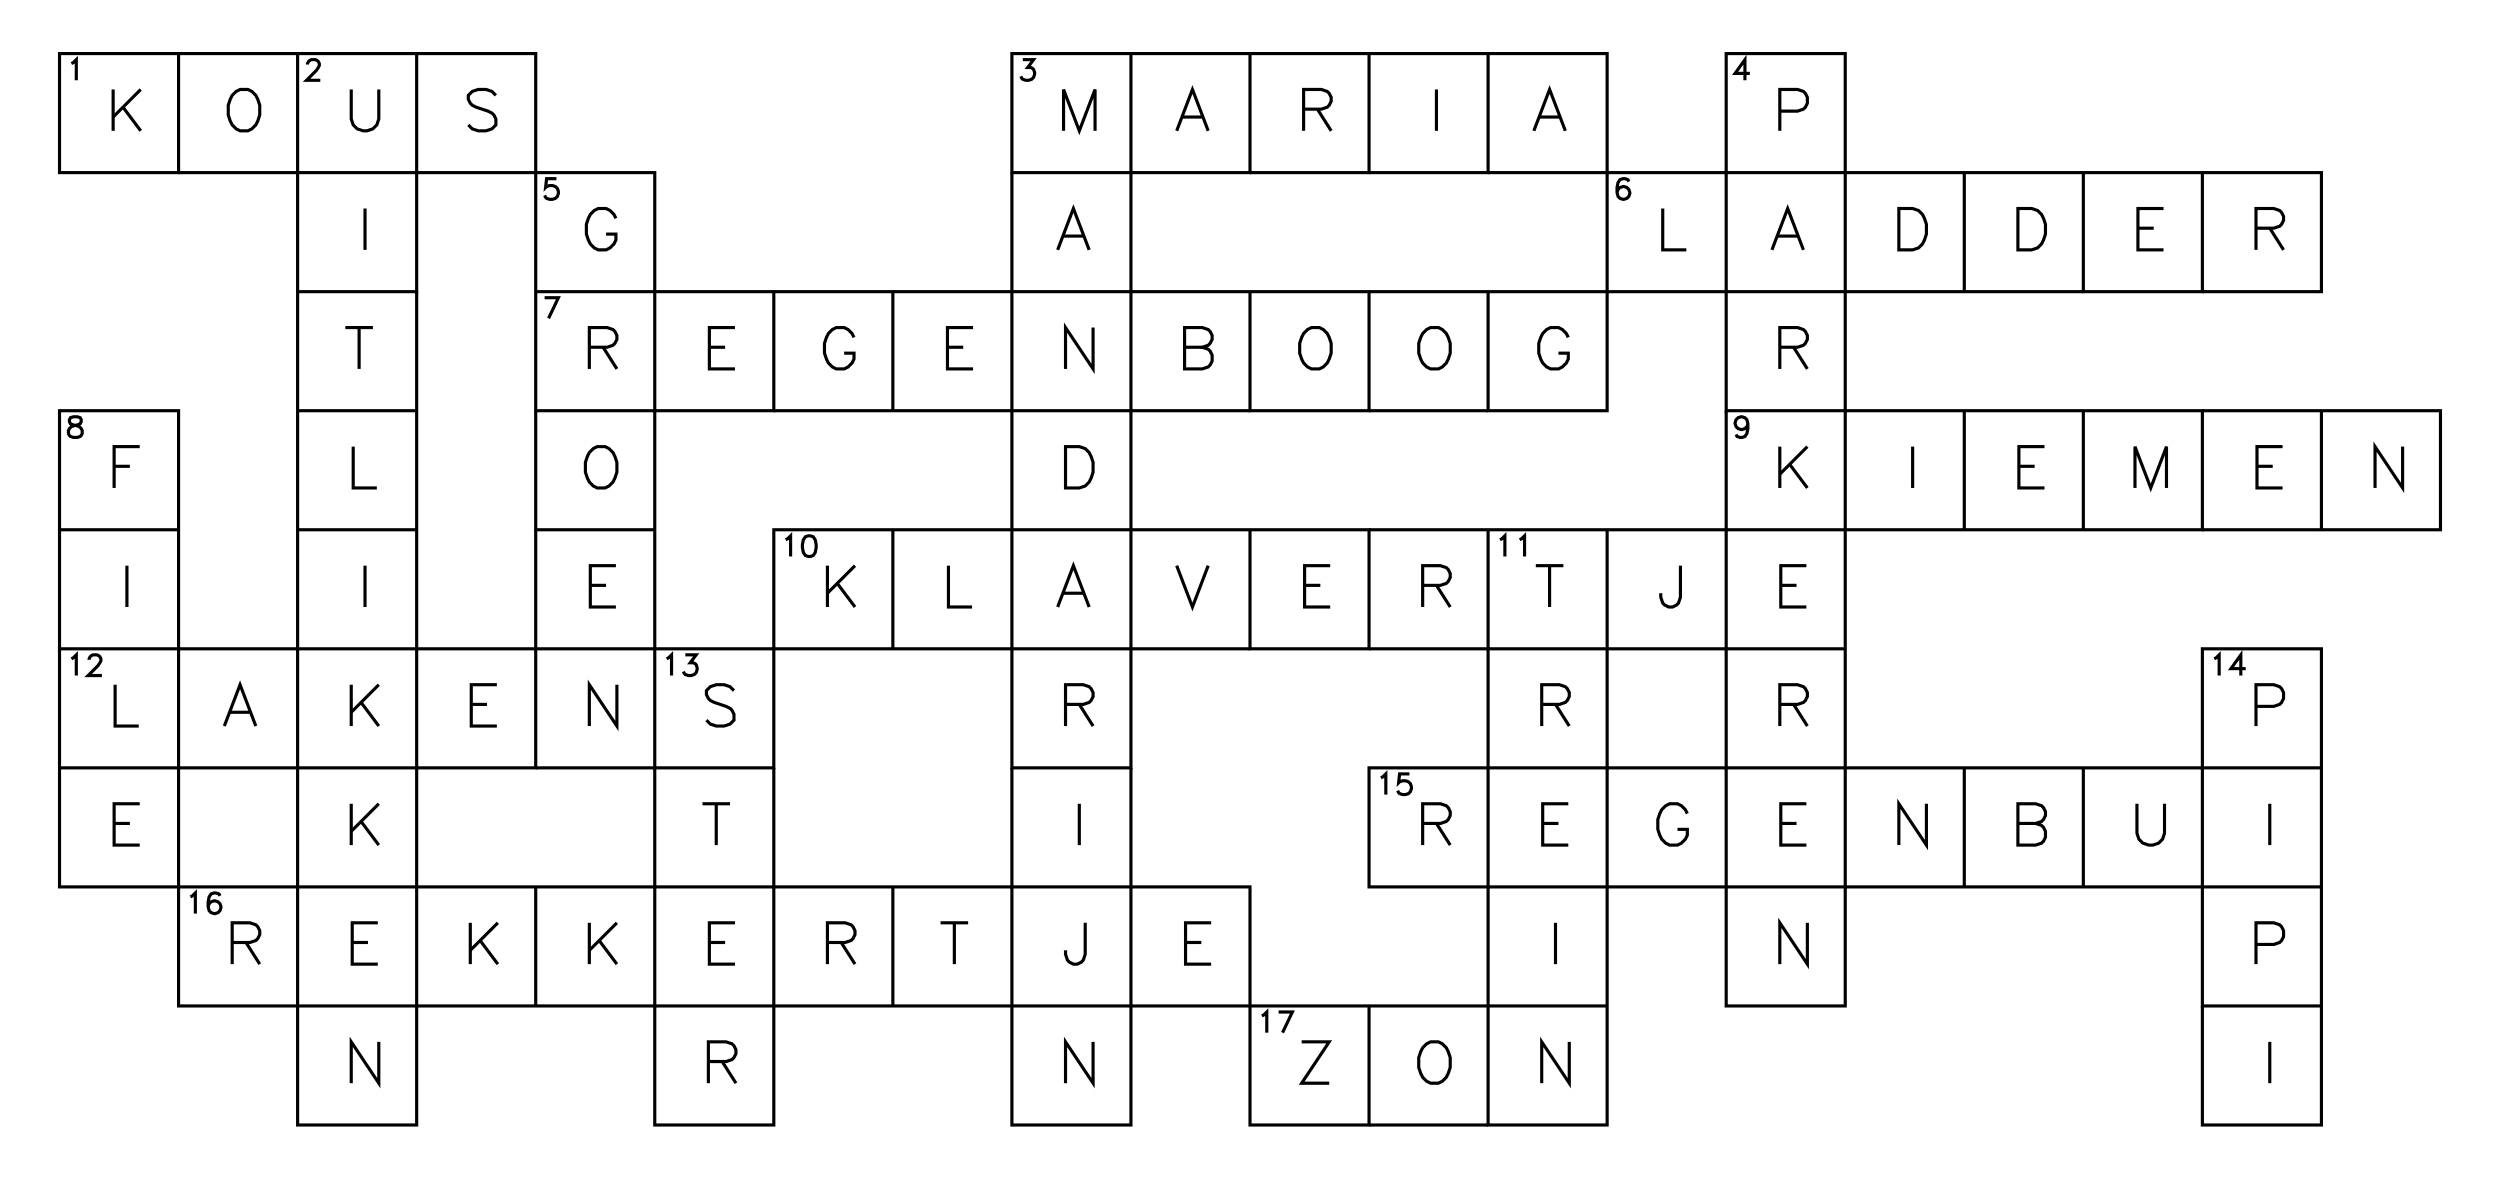 <?xml version="1.0" encoding="utf-8" ?>
<svg xmlns="http://www.w3.org/2000/svg" xmlns:cc="http://creativecommons.org/ns" xmlns:dc="http://purl.org/dc/elements/1.1/" xmlns:ev="http://www.w3.org/2001/xml-events" xmlns:inkscape="http://www.inkscape.org/namespaces/inkscape" xmlns:rdf="http://www.w3.org/1999/02/22-rdf-syntax-ns" xmlns:sodipodi="http://sodipodi.sourceforge.net/DTD/sodipodi-0.dtd" xmlns:xlink="http://www.w3.org/1999/xlink" baseProfile="tiny" height="9.9cm" version="1.2" viewBox="0 0 793.701 374.173" width="21.0cm">
  <defs/>
  <g fill="none" id="layer1" inkscape:groupmode="layer" inkscape:label="1" stroke="#000000" style="display:inline">
    <polygon points="18.898,17.008 18.898,54.803 18.898,54.803 56.693,54.803 56.693,54.803 56.693,17.008 56.693,17.008"/>
    <polyline points="22.662,20.177 23.287,19.865 23.287,19.865 24.225,18.927 24.225,18.927 24.225,25.49"/>
    <line x1="35.92" x2="35.92" y1="28.405" y2="41.531"/>
    <line x1="44.67" x2="35.92" y1="28.405" y2="37.156"/>
    <line x1="39.045" x2="44.67" y1="34.031" y2="41.531"/>
    <polyline points="56.693,54.803 94.488,54.803 94.488,54.803 132.284,54.803 132.284,54.803 170.079,54.803 170.079,54.803 170.079,17.008 170.079,17.008 132.284,17.008 132.284,17.008 94.488,17.008 94.488,17.008 56.693,17.008"/>
    <polyline points="132.284,17.008 132.284,54.803 132.284,54.803 132.284,92.598 132.284,92.598 94.488,92.598 94.488,92.598 94.488,54.803 94.488,54.803 94.488,17.008"/>
    <polygon points="76.216,28.405 74.966,29.03 74.966,29.03 73.716,30.28 73.716,30.28 73.091,31.53 73.091,31.53 72.466,33.406 72.466,33.406 72.466,36.531 72.466,36.531 73.091,38.406 73.091,38.406 73.716,39.656 73.716,39.656 74.966,40.906 74.966,40.906 76.216,41.531 76.216,41.531 78.716,41.531 78.716,41.531 79.966,40.906 79.966,40.906 81.216,39.656 81.216,39.656 81.841,38.406 81.841,38.406 82.466,36.531 82.466,36.531 82.466,33.406 82.466,33.406 81.841,31.53 81.841,31.53 81.216,30.28 81.216,30.28 79.966,29.03 79.966,29.03 78.716,28.405 78.716,28.405"/>
    <polyline points="97.628,20.49 97.628,20.177 97.628,20.177 97.941,19.552 97.941,19.552 98.253,19.24 98.253,19.24 98.878,18.927 98.878,18.927 100.128,18.927 100.128,18.927 100.753,19.24 100.753,19.24 101.066,19.552 101.066,19.552 101.378,20.177 101.378,20.177 101.378,20.802 101.378,20.802 101.066,21.427 101.066,21.427 100.441,22.365 100.441,22.365 97.316,25.49 97.316,25.49 101.691,25.49"/>
    <polyline points="111.511,28.405 111.511,37.781 111.511,37.781 112.136,39.656 112.136,39.656 113.386,40.906 113.386,40.906 115.261,41.531 115.261,41.531 116.511,41.531 116.511,41.531 118.386,40.906 118.386,40.906 119.636,39.656 119.636,39.656 120.261,37.781 120.261,37.781 120.261,28.405"/>
    <polyline points="157.431,30.28 156.181,29.03 156.181,29.03 154.306,28.405 154.306,28.405 151.806,28.405 151.806,28.405 149.931,29.03 149.931,29.03 148.681,30.28 148.681,30.28 148.681,31.53 148.681,31.53 149.306,32.781 149.306,32.781 149.931,33.406 149.931,33.406 151.181,34.031 151.181,34.031 154.931,35.281 154.931,35.281 156.181,35.906 156.181,35.906 156.806,36.531 156.806,36.531 157.431,37.781 157.431,37.781 157.431,39.656 157.431,39.656 156.181,40.906 156.181,40.906 154.306,41.531 154.306,41.531 151.806,41.531 151.806,41.531 149.931,40.906 149.931,40.906 148.681,39.656"/>
    <polygon points="321.26,17.008 321.26,54.803 321.26,54.803 359.055,54.803 359.055,54.803 396.85,54.803 396.85,54.803 396.85,17.008 396.85,17.008 359.055,17.008 359.055,17.008"/>
    <polyline points="396.85,92.598 434.646,92.598 434.646,92.598 434.646,130.394 434.646,130.394 396.85,130.394 396.85,130.394 396.85,92.598 396.85,92.598 359.055,92.598 359.055,92.598 359.055,54.803 359.055,54.803 359.055,17.008"/>
    <polyline points="324.712,18.927 328.15,18.927 328.15,18.927 326.275,21.427 326.275,21.427 327.212,21.427 327.212,21.427 327.837,21.74 327.837,21.74 328.15,22.052 328.15,22.052 328.462,22.99 328.462,22.99 328.462,23.615 328.462,23.615 328.15,24.552 328.15,24.552 327.525,25.177 327.525,25.177 326.587,25.49 326.587,25.49 325.65,25.49 325.65,25.49 324.712,25.177 324.712,25.177 324.4,24.865 324.4,24.865 324.087,24.24"/>
    <polyline points="347.658,41.531 347.658,28.405 347.658,28.405 342.658,41.531 342.658,41.531 337.658,28.405 337.658,28.405 337.658,41.531"/>
    <polyline points="383.578,41.531 378.578,28.405 378.578,28.405 373.578,41.531"/>
    <line x1="375.453" x2="381.703" y1="37.156" y2="37.156"/>
    <polyline points="396.85,54.803 434.646,54.803 434.646,54.803 434.646,17.008 434.646,17.008 396.85,17.008"/>
    <polyline points="413.873,34.656 419.498,34.656 419.498,34.656 421.373,34.031 421.373,34.031 421.998,33.406 421.998,33.406 422.623,32.156 422.623,32.156 422.623,30.905 422.623,30.905 421.998,29.655 421.998,29.655 421.373,29.03 421.373,29.03 419.498,28.405 419.498,28.405 413.873,28.405 413.873,28.405 413.873,41.531"/>
    <line x1="418.248" x2="422.623" y1="34.656" y2="41.531"/>
    <polyline points="434.646,54.803 472.441,54.803 472.441,54.803 472.441,17.008 472.441,17.008 434.646,17.008"/>
    <line x1="456.043" x2="456.043" y1="28.405" y2="41.531"/>
    <polyline points="472.441,54.803 510.236,54.803 510.236,54.803 510.236,17.008 510.236,17.008 472.441,17.008"/>
    <polyline points="496.964,41.531 491.964,28.405 491.964,28.405 486.964,41.531"/>
    <line x1="488.839" x2="495.089" y1="37.156" y2="37.156"/>
    <polygon points="548.032,17.008 548.032,54.803 548.032,54.803 585.827,54.803 585.827,54.803 585.827,17.008 585.827,17.008"/>
    <polyline points="553.984,25.49 553.984,18.927 553.984,18.927 550.859,23.302 550.859,23.302 555.546,23.302"/>
    <polyline points="565.054,35.281 570.679,35.281 570.679,35.281 572.554,34.656 572.554,34.656 573.179,34.031 573.179,34.031 573.804,32.781 573.804,32.781 573.804,30.905 573.804,30.905 573.179,29.655 573.179,29.655 572.554,29.03 572.554,29.03 570.679,28.405 570.679,28.405 565.054,28.405 565.054,28.405 565.054,41.531"/>
    <line x1="115.886" x2="115.886" y1="66.201" y2="79.326"/>
    <polygon points="170.079,54.803 170.079,92.598 170.079,92.598 170.079,130.394 170.079,130.394 207.874,130.394 207.874,130.394 207.874,92.598 207.874,92.598 207.874,54.803 207.874,54.803"/>
    <polyline points="170.079,92.598 207.874,92.598 207.874,92.598 245.669,92.598 245.669,92.598 245.669,130.394 245.669,130.394 207.874,130.394 207.874,130.394 207.874,168.189 207.874,168.189 207.874,205.984 207.874,205.984 245.669,205.984 245.669,205.984 245.669,243.78 245.669,243.78 207.874,243.78 207.874,243.78 207.874,205.984 207.874,205.984 170.079,205.984 170.079,205.984 132.284,205.984 132.284,205.984 132.284,168.189 132.284,168.189 132.284,130.394 132.284,130.394 132.284,92.598"/>
    <polyline points="176.656,56.722 173.531,56.722 173.531,56.722 173.219,59.535 173.219,59.535 173.531,59.222 173.531,59.222 174.469,58.91 174.469,58.91 175.406,58.91 175.406,58.91 176.344,59.222 176.344,59.222 176.969,59.847 176.969,59.847 177.281,60.785 177.281,60.785 177.281,61.41 177.281,61.41 176.969,62.347 176.969,62.347 176.344,62.972 176.344,62.972 175.406,63.285 175.406,63.285 174.469,63.285 174.469,63.285 173.531,62.972 173.531,62.972 173.219,62.66 173.219,62.66 172.906,62.035"/>
    <polyline points="195.539,69.326 194.914,68.076 194.914,68.076 193.664,66.826 193.664,66.826 192.414,66.201 192.414,66.201 189.914,66.201 189.914,66.201 188.664,66.826 188.664,66.826 187.414,68.076 187.414,68.076 186.789,69.326 186.789,69.326 186.164,71.201 186.164,71.201 186.164,74.326 186.164,74.326 186.789,76.201 186.789,76.201 187.414,77.451 187.414,77.451 188.664,78.701 188.664,78.701 189.914,79.326 189.914,79.326 192.414,79.326 192.414,79.326 193.664,78.701 193.664,78.701 194.914,77.451 194.914,77.451 195.539,76.201 195.539,76.201 195.539,74.326 195.539,74.326 192.414,74.326"/>
    <polyline points="321.26,54.803 321.26,92.598 321.26,92.598 359.055,92.598 359.055,92.598 359.055,130.394 359.055,130.394 396.85,130.394"/>
    <polyline points="345.783,79.326 340.783,66.201 340.783,66.201 335.783,79.326"/>
    <line x1="337.658" x2="343.908" y1="74.951" y2="74.951"/>
    <polyline points="661.417,54.803 699.213,54.803 699.213,54.803 699.213,92.598 699.213,92.598 661.417,92.598 661.417,92.598 661.417,54.803 661.417,54.803 623.622,54.803 623.622,54.803 585.827,54.803 585.827,54.803 585.827,92.598 585.827,92.598 585.827,130.394 585.827,130.394 548.032,130.394 548.032,130.394 548.032,92.598 548.032,92.598 548.032,54.803 548.032,54.803 510.236,54.803 510.236,54.803 510.236,92.598 510.236,92.598 472.441,92.598 472.441,92.598 434.646,92.598"/>
    <polyline points="472.441,92.598 472.441,130.394 472.441,130.394 510.236,130.394 510.236,130.394 510.236,92.598 510.236,92.598 548.032,92.598 548.032,92.598 585.827,92.598 585.827,92.598 623.622,92.598 623.622,92.598 661.417,92.598"/>
    <polyline points="517.126,57.66 516.813,57.035 516.813,57.035 515.876,56.722 515.876,56.722 515.251,56.722 515.251,56.722 514.313,57.035 514.313,57.035 513.688,57.972 513.688,57.972 513.376,59.535 513.376,59.535 513.376,61.097 513.376,61.097 513.688,62.347 513.688,62.347 514.313,62.972 514.313,62.972 515.251,63.285 515.251,63.285 515.563,63.285 515.563,63.285 516.501,62.972 516.501,62.972 517.126,62.347 517.126,62.347 517.438,61.41 517.438,61.41 517.438,61.097 517.438,61.097 517.126,60.16 517.126,60.16 516.501,59.535 516.501,59.535 515.563,59.222 515.563,59.222 515.251,59.222 515.251,59.222 514.313,59.535 514.313,59.535 513.688,60.16 513.688,60.16 513.376,61.097"/>
    <polyline points="527.884,66.201 527.884,79.326 527.884,79.326 535.384,79.326"/>
    <polyline points="572.554,79.326 567.554,66.201 567.554,66.201 562.554,79.326"/>
    <line x1="564.429" x2="570.679" y1="74.951" y2="74.951"/>
    <line x1="623.622" x2="623.622" y1="92.598" y2="54.803"/>
    <polygon points="602.849,66.201 602.849,79.326 602.849,79.326 607.224,79.326 607.224,79.326 609.099,78.701 609.099,78.701 610.349,77.451 610.349,77.451 610.974,76.201 610.974,76.201 611.599,74.326 611.599,74.326 611.599,71.201 611.599,71.201 610.974,69.326 610.974,69.326 610.349,68.076 610.349,68.076 609.099,66.826 609.099,66.826 607.224,66.201 607.224,66.201"/>
    <polygon points="640.645,66.201 640.645,79.326 640.645,79.326 645.02,79.326 645.02,79.326 646.895,78.701 646.895,78.701 648.145,77.451 648.145,77.451 648.77,76.201 648.77,76.201 649.395,74.326 649.395,74.326 649.395,71.201 649.395,71.201 648.77,69.326 648.77,69.326 648.145,68.076 648.145,68.076 646.895,66.826 646.895,66.826 645.02,66.201 645.02,66.201"/>
    <polyline points="686.878,66.201 678.753,66.201 678.753,66.201 678.753,79.326 678.753,79.326 686.878,79.326"/>
    <line x1="678.753" x2="683.753" y1="72.451" y2="72.451"/>
    <polyline points="699.213,92.598 737.008,92.598 737.008,92.598 737.008,54.803 737.008,54.803 699.213,54.803"/>
    <polyline points="716.235,72.451 721.86,72.451 721.86,72.451 723.735,71.826 723.735,71.826 724.36,71.201 724.36,71.201 724.985,69.951 724.985,69.951 724.985,68.701 724.985,68.701 724.36,67.451 724.36,67.451 723.735,66.826 723.735,66.826 721.86,66.201 721.86,66.201 716.235,66.201 716.235,66.201 716.235,79.326"/>
    <line x1="720.61" x2="724.985" y1="72.451" y2="79.326"/>
    <polyline points="94.488,92.598 94.488,130.394 94.488,130.394 94.488,168.189 94.488,168.189 132.284,168.189"/>
    <line x1="94.488" x2="132.284" y1="130.394" y2="130.394"/>
    <line x1="114.011" x2="114.011" y1="103.996" y2="117.121"/>
    <line x1="109.636" x2="118.386" y1="103.996" y2="103.996"/>
    <polyline points="172.906,94.518 177.281,94.518 177.281,94.518 174.156,101.08"/>
    <polyline points="187.101,110.246 192.726,110.246 192.726,110.246 194.601,109.621 194.601,109.621 195.226,108.996 195.226,108.996 195.851,107.746 195.851,107.746 195.851,106.496 195.851,106.496 195.226,105.246 195.226,105.246 194.601,104.621 194.601,104.621 192.726,103.996 192.726,103.996 187.101,103.996 187.101,103.996 187.101,117.121"/>
    <line x1="191.476" x2="195.851" y1="110.246" y2="117.121"/>
    <polyline points="233.334,103.996 225.209,103.996 225.209,103.996 225.209,117.121 225.209,117.121 233.334,117.121"/>
    <line x1="225.209" x2="230.209" y1="110.246" y2="110.246"/>
    <polyline points="245.669,130.394 283.465,130.394 283.465,130.394 321.26,130.394 321.26,130.394 359.055,130.394 359.055,130.394 359.055,168.189 359.055,168.189 396.85,168.189 396.85,168.189 396.85,205.984 396.85,205.984 434.646,205.984 434.646,205.984 434.646,168.189 434.646,168.189 396.85,168.189"/>
    <polyline points="283.465,130.394 283.465,92.598 283.465,92.598 245.669,92.598"/>
    <polyline points="271.129,107.121 270.504,105.871 270.504,105.871 269.254,104.621 269.254,104.621 268.004,103.996 268.004,103.996 265.504,103.996 265.504,103.996 264.254,104.621 264.254,104.621 263.004,105.871 263.004,105.871 262.379,107.121 262.379,107.121 261.754,108.996 261.754,108.996 261.754,112.121 261.754,112.121 262.379,113.996 262.379,113.996 263.004,115.246 263.004,115.246 264.254,116.496 264.254,116.496 265.504,117.121 265.504,117.121 268.004,117.121 268.004,117.121 269.254,116.496 269.254,116.496 270.504,115.246 270.504,115.246 271.129,113.996 271.129,113.996 271.129,112.121 271.129,112.121 268.004,112.121"/>
    <polyline points="396.85,205.984 359.055,205.984 359.055,205.984 321.26,205.984 321.26,205.984 321.26,168.189 321.26,168.189 359.055,168.189 359.055,168.189 359.055,205.984 359.055,205.984 359.055,243.78 359.055,243.78 321.26,243.78 321.26,243.78 321.26,205.984 321.26,205.984 283.465,205.984 283.465,205.984 245.669,205.984 245.669,205.984 245.669,168.189 245.669,168.189 283.465,168.189 283.465,168.189 321.26,168.189 321.26,168.189 321.26,130.394 321.26,130.394 321.26,92.598 321.26,92.598 283.465,92.598"/>
    <polyline points="308.925,103.996 300.8,103.996 300.8,103.996 300.8,117.121 300.8,117.121 308.925,117.121"/>
    <line x1="300.8" x2="305.8" y1="110.246" y2="110.246"/>
    <polyline points="347.033,103.996 347.033,117.121 347.033,117.121 338.283,103.996 338.283,103.996 338.283,117.121"/>
    <polygon points="376.078,103.996 376.078,117.121 376.078,117.121 381.703,117.121 381.703,117.121 383.578,116.496 383.578,116.496 384.203,115.871 384.203,115.871 384.828,114.621 384.828,114.621 384.828,112.746 384.828,112.746 384.203,111.496 384.203,111.496 383.578,110.871 383.578,110.871 381.703,110.246 381.703,110.246 383.578,109.621 383.578,109.621 384.203,108.996 384.203,108.996 384.828,107.746 384.828,107.746 384.828,106.496 384.828,106.496 384.203,105.246 384.203,105.246 383.578,104.621 383.578,104.621 381.703,103.996 381.703,103.996"/>
    <line x1="376.078" x2="381.703" y1="110.246" y2="110.246"/>
    <polygon points="416.373,103.996 415.123,104.621 415.123,104.621 413.873,105.871 413.873,105.871 413.248,107.121 413.248,107.121 412.623,108.996 412.623,108.996 412.623,112.121 412.623,112.121 413.248,113.996 413.248,113.996 413.873,115.246 413.873,115.246 415.123,116.496 415.123,116.496 416.373,117.121 416.373,117.121 418.873,117.121 418.873,117.121 420.123,116.496 420.123,116.496 421.373,115.246 421.373,115.246 421.998,113.996 421.998,113.996 422.623,112.121 422.623,112.121 422.623,108.996 422.623,108.996 421.998,107.121 421.998,107.121 421.373,105.871 421.373,105.871 420.123,104.621 420.123,104.621 418.873,103.996 418.873,103.996"/>
    <line x1="434.646" x2="472.441" y1="130.394" y2="130.394"/>
    <polygon points="454.168,103.996 452.918,104.621 452.918,104.621 451.668,105.871 451.668,105.871 451.043,107.121 451.043,107.121 450.418,108.996 450.418,108.996 450.418,112.121 450.418,112.121 451.043,113.996 451.043,113.996 451.668,115.246 451.668,115.246 452.918,116.496 452.918,116.496 454.168,117.121 454.168,117.121 456.668,117.121 456.668,117.121 457.918,116.496 457.918,116.496 459.168,115.246 459.168,115.246 459.793,113.996 459.793,113.996 460.418,112.121 460.418,112.121 460.418,108.996 460.418,108.996 459.793,107.121 459.793,107.121 459.168,105.871 459.168,105.871 457.918,104.621 457.918,104.621 456.668,103.996 456.668,103.996"/>
    <polyline points="497.901,107.121 497.276,105.871 497.276,105.871 496.026,104.621 496.026,104.621 494.776,103.996 494.776,103.996 492.276,103.996 492.276,103.996 491.026,104.621 491.026,104.621 489.776,105.871 489.776,105.871 489.151,107.121 489.151,107.121 488.526,108.996 488.526,108.996 488.526,112.121 488.526,112.121 489.151,113.996 489.151,113.996 489.776,115.246 489.776,115.246 491.026,116.496 491.026,116.496 492.276,117.121 492.276,117.121 494.776,117.121 494.776,117.121 496.026,116.496 496.026,116.496 497.276,115.246 497.276,115.246 497.901,113.996 497.901,113.996 497.901,112.121 497.901,112.121 494.776,112.121"/>
    <polyline points="565.054,110.246 570.679,110.246 570.679,110.246 572.554,109.621 572.554,109.621 573.179,108.996 573.179,108.996 573.804,107.746 573.804,107.746 573.804,106.496 573.804,106.496 573.179,105.246 573.179,105.246 572.554,104.621 572.554,104.621 570.679,103.996 570.679,103.996 565.054,103.996 565.054,103.996 565.054,117.121"/>
    <line x1="569.429" x2="573.804" y1="110.246" y2="117.121"/>
    <polygon points="18.898,130.394 18.898,168.189 18.898,168.189 18.898,205.984 18.898,205.984 56.693,205.984 56.693,205.984 56.693,168.189 56.693,168.189 56.693,130.394 56.693,130.394"/>
    <line x1="18.898" x2="56.693" y1="168.189" y2="168.189"/>
    <polygon points="23.287,132.313 22.35,132.625 22.35,132.625 22.037,133.25 22.037,133.25 22.037,133.875 22.037,133.875 22.35,134.5 22.35,134.5 22.975,134.813 22.975,134.813 24.225,135.125 24.225,135.125 25.162,135.438 25.162,135.438 25.787,136.063 25.787,136.063 26.1,136.688 26.1,136.688 26.1,137.625 26.1,137.625 25.787,138.25 25.787,138.25 25.475,138.563 25.475,138.563 24.537,138.875 24.537,138.875 23.287,138.875 23.287,138.875 22.35,138.563 22.35,138.563 22.037,138.25 22.037,138.25 21.725,137.625 21.725,137.625 21.725,136.688 21.725,136.688 22.037,136.063 22.037,136.063 22.662,135.438 22.662,135.438 23.6,135.125 23.6,135.125 24.85,134.813 24.85,134.813 25.475,134.5 25.475,134.5 25.787,133.875 25.787,133.875 25.787,133.25 25.787,133.25 25.475,132.625 25.475,132.625 24.537,132.313 24.537,132.313"/>
    <polyline points="44.358,141.791 36.233,141.791 36.233,141.791 36.233,154.916"/>
    <line x1="36.233" x2="41.233" y1="148.041" y2="148.041"/>
    <polyline points="112.136,141.791 112.136,154.916 112.136,154.916 119.636,154.916"/>
    <polyline points="170.079,130.394 170.079,168.189 170.079,168.189 207.874,168.189"/>
    <polygon points="189.601,141.791 188.351,142.416 188.351,142.416 187.101,143.666 187.101,143.666 186.476,144.916 186.476,144.916 185.851,146.791 185.851,146.791 185.851,149.916 185.851,149.916 186.476,151.791 186.476,151.791 187.101,153.041 187.101,153.041 188.351,154.291 188.351,154.291 189.601,154.916 189.601,154.916 192.101,154.916 192.101,154.916 193.351,154.291 193.351,154.291 194.601,153.041 194.601,153.041 195.226,151.791 195.226,151.791 195.851,149.916 195.851,149.916 195.851,146.791 195.851,146.791 195.226,144.916 195.226,144.916 194.601,143.666 194.601,143.666 193.351,142.416 193.351,142.416 192.101,141.791 192.101,141.791"/>
    <polygon points="338.283,141.791 338.283,154.916 338.283,154.916 342.658,154.916 342.658,154.916 344.533,154.291 344.533,154.291 345.783,153.041 345.783,153.041 346.408,151.791 346.408,151.791 347.033,149.916 347.033,149.916 347.033,146.791 347.033,146.791 346.408,144.916 346.408,144.916 345.783,143.666 345.783,143.666 344.533,142.416 344.533,142.416 342.658,141.791 342.658,141.791"/>
    <polyline points="548.032,130.394 548.032,168.189 548.032,168.189 510.236,168.189 510.236,168.189 472.441,168.189 472.441,168.189 434.646,168.189"/>
    <polyline points="661.417,168.189 623.622,168.189 623.622,168.189 585.827,168.189 585.827,168.189 585.827,205.984 585.827,205.984 585.827,243.78 585.827,243.78 548.032,243.78 548.032,243.78 548.032,205.984 548.032,205.984 548.032,168.189 548.032,168.189 585.827,168.189 585.827,168.189 585.827,130.394 585.827,130.394 623.622,130.394 623.622,130.394 661.417,130.394 661.417,130.394 661.417,168.189 661.417,168.189 699.213,168.189 699.213,168.189 699.213,130.394 699.213,130.394 661.417,130.394"/>
    <polyline points="554.921,134.5 554.609,135.438 554.609,135.438 553.984,136.063 553.984,136.063 553.046,136.375 553.046,136.375 552.734,136.375 552.734,136.375 551.796,136.063 551.796,136.063 551.171,135.438 551.171,135.438 550.859,134.5 550.859,134.5 550.859,134.188 550.859,134.188 551.171,133.25 551.171,133.25 551.796,132.625 551.796,132.625 552.734,132.313 552.734,132.313 553.046,132.313 553.046,132.313 553.984,132.625 553.984,132.625 554.609,133.25 554.609,133.25 554.921,134.5 554.921,134.5 554.921,136.063 554.921,136.063 554.609,137.625 554.609,137.625 553.984,138.563 553.984,138.563 553.046,138.875 553.046,138.875 552.421,138.875 552.421,138.875 551.484,138.563 551.484,138.563 551.171,137.938"/>
    <line x1="565.054" x2="565.054" y1="141.791" y2="154.916"/>
    <line x1="573.804" x2="565.054" y1="141.791" y2="150.541"/>
    <line x1="568.179" x2="573.804" y1="147.416" y2="154.916"/>
    <line x1="623.622" x2="623.622" y1="168.189" y2="130.394"/>
    <line x1="607.224" x2="607.224" y1="141.791" y2="154.916"/>
    <polyline points="649.082,141.791 640.957,141.791 640.957,141.791 640.957,154.916 640.957,154.916 649.082,154.916"/>
    <line x1="640.957" x2="645.957" y1="148.041" y2="148.041"/>
    <polyline points="687.815,154.916 687.815,141.791 687.815,141.791 682.815,154.916 682.815,154.916 677.815,141.791 677.815,141.791 677.815,154.916"/>
    <polyline points="699.213,168.189 737.008,168.189 737.008,168.189 774.803,168.189 774.803,168.189 774.803,130.394 774.803,130.394 737.008,130.394 737.008,130.394 699.213,130.394"/>
    <line x1="737.008" x2="737.008" y1="168.189" y2="130.394"/>
    <polyline points="724.673,141.791 716.548,141.791 716.548,141.791 716.548,154.916 716.548,154.916 724.673,154.916"/>
    <line x1="716.548" x2="721.548" y1="148.041" y2="148.041"/>
    <polyline points="762.78,141.791 762.78,154.916 762.78,154.916 754.03,141.791 754.03,141.791 754.03,154.916"/>
    <line x1="40.295" x2="40.295" y1="179.587" y2="192.712"/>
    <polyline points="94.488,168.189 94.488,205.984 94.488,205.984 132.284,205.984 132.284,205.984 132.284,243.78 132.284,243.78 170.079,243.78 170.079,243.78 170.079,205.984 170.079,205.984 170.079,168.189"/>
    <line x1="115.886" x2="115.886" y1="179.587" y2="192.712"/>
    <polyline points="195.539,179.587 187.414,179.587 187.414,179.587 187.414,192.712 187.414,192.712 195.539,192.712"/>
    <line x1="187.414" x2="192.414" y1="185.837" y2="185.837"/>
    <line x1="283.465" x2="283.465" y1="205.984" y2="168.189"/>
    <polyline points="249.434,171.358 250.059,171.046 250.059,171.046 250.997,170.108 250.997,170.108 250.997,176.671"/>
    <polygon points="256.622,170.108 255.684,170.421 255.684,170.421 255.059,171.358 255.059,171.358 254.747,172.921 254.747,172.921 254.747,173.858 254.747,173.858 255.059,175.421 255.059,175.421 255.684,176.358 255.684,176.358 256.622,176.671 256.622,176.671 257.247,176.671 257.247,176.671 258.184,176.358 258.184,176.358 258.809,175.421 258.809,175.421 259.122,173.858 259.122,173.858 259.122,172.921 259.122,172.921 258.809,171.358 258.809,171.358 258.184,170.421 258.184,170.421 257.247,170.108 257.247,170.108"/>
    <line x1="262.692" x2="262.692" y1="179.587" y2="192.712"/>
    <line x1="271.442" x2="262.692" y1="179.587" y2="188.337"/>
    <line x1="265.817" x2="271.442" y1="185.212" y2="192.712"/>
    <polyline points="301.112,179.587 301.112,192.712 301.112,192.712 308.612,192.712"/>
    <polyline points="345.783,192.712 340.783,179.587 340.783,179.587 335.783,192.712"/>
    <line x1="337.658" x2="343.908" y1="188.337" y2="188.337"/>
    <polyline points="373.578,179.587 378.578,192.712 378.578,192.712 383.578,179.587"/>
    <polyline points="422.31,179.587 414.185,179.587 414.185,179.587 414.185,192.712 414.185,192.712 422.31,192.712"/>
    <line x1="414.185" x2="419.185" y1="185.837" y2="185.837"/>
    <polyline points="434.646,205.984 472.441,205.984 472.441,205.984 472.441,243.78 472.441,243.78 510.236,243.78 510.236,243.78 510.236,205.984 510.236,205.984 510.236,168.189"/>
    <polyline points="585.827,205.984 548.032,205.984 548.032,205.984 510.236,205.984 510.236,205.984 472.441,205.984 472.441,205.984 472.441,168.189"/>
    <polyline points="451.668,185.837 457.293,185.837 457.293,185.837 459.168,185.212 459.168,185.212 459.793,184.587 459.793,184.587 460.418,183.337 460.418,183.337 460.418,182.087 460.418,182.087 459.793,180.837 459.793,180.837 459.168,180.212 459.168,180.212 457.293,179.587 457.293,179.587 451.668,179.587 451.668,179.587 451.668,192.712"/>
    <line x1="456.043" x2="460.418" y1="185.837" y2="192.712"/>
    <polyline points="476.206,171.358 476.831,171.046 476.831,171.046 477.768,170.108 477.768,170.108 477.768,176.671"/>
    <polyline points="482.456,171.358 483.081,171.046 483.081,171.046 484.018,170.108 484.018,170.108 484.018,176.671"/>
    <line x1="491.964" x2="491.964" y1="179.587" y2="192.712"/>
    <line x1="487.589" x2="496.339" y1="179.587" y2="179.587"/>
    <polyline points="533.509,179.587 533.509,189.587 533.509,189.587 532.884,191.462 532.884,191.462 532.259,192.087 532.259,192.087 531.009,192.712 531.009,192.712 529.759,192.712 529.759,192.712 528.509,192.087 528.509,192.087 527.884,191.462 527.884,191.462 527.259,189.587 527.259,189.587 527.259,188.337"/>
    <polyline points="573.492,179.587 565.367,179.587 565.367,179.587 565.367,192.712 565.367,192.712 573.492,192.712"/>
    <line x1="565.367" x2="570.367" y1="185.837" y2="185.837"/>
    <polyline points="18.898,205.984 18.898,243.78 18.898,243.78 56.693,243.78 56.693,243.78 56.693,205.984 56.693,205.984 94.488,205.984 94.488,205.984 94.488,243.78 94.488,243.78 132.284,243.78 132.284,243.78 132.284,281.575 132.284,281.575 132.284,319.37 132.284,319.37 170.079,319.37 170.079,319.37 207.874,319.37 207.874,319.37 207.874,281.575 207.874,281.575 170.079,281.575 170.079,281.575 132.284,281.575 132.284,281.575 94.488,281.575 94.488,281.575 56.693,281.575 56.693,281.575 56.693,319.37 56.693,319.37 94.488,319.37 94.488,319.37 94.488,357.165 94.488,357.165 132.284,357.165 132.284,357.165 132.284,319.37 132.284,319.37 94.488,319.37 94.488,319.37 94.488,281.575 94.488,281.575 94.488,243.78 94.488,243.78 56.693,243.78 56.693,243.78 56.693,281.575 56.693,281.575 18.898,281.575 18.898,281.575 18.898,243.78"/>
    <polyline points="22.662,209.154 23.287,208.841 23.287,208.841 24.225,207.904 24.225,207.904 24.225,214.466"/>
    <polyline points="28.287,209.466 28.287,209.154 28.287,209.154 28.6,208.529 28.6,208.529 28.912,208.216 28.912,208.216 29.537,207.904 29.537,207.904 30.787,207.904 30.787,207.904 31.412,208.216 31.412,208.216 31.725,208.529 31.725,208.529 32.037,209.154 32.037,209.154 32.037,209.779 32.037,209.779 31.725,210.404 31.725,210.404 31.1,211.341 31.1,211.341 27.975,214.466 27.975,214.466 32.35,214.466"/>
    <polyline points="36.545,217.382 36.545,230.507 36.545,230.507 44.045,230.507"/>
    <polyline points="81.216,230.507 76.216,217.382 76.216,217.382 71.216,230.507"/>
    <line x1="73.091" x2="79.341" y1="226.132" y2="226.132"/>
    <line x1="111.511" x2="111.511" y1="217.382" y2="230.507"/>
    <line x1="120.261" x2="111.511" y1="217.382" y2="226.132"/>
    <line x1="114.636" x2="120.261" y1="223.007" y2="230.507"/>
    <polyline points="157.744,217.382 149.619,217.382 149.619,217.382 149.619,230.507 149.619,230.507 157.744,230.507"/>
    <line x1="149.619" x2="154.619" y1="223.632" y2="223.632"/>
    <polyline points="170.079,243.78 207.874,243.78 207.874,243.78 207.874,281.575 207.874,281.575 245.669,281.575 245.669,281.575 245.669,243.78"/>
    <polyline points="195.851,217.382 195.851,230.507 195.851,230.507 187.101,217.382 187.101,217.382 187.101,230.507"/>
    <polyline points="211.639,209.154 212.264,208.841 212.264,208.841 213.201,207.904 213.201,207.904 213.201,214.466"/>
    <polyline points="217.576,207.904 221.014,207.904 221.014,207.904 219.139,210.404 219.139,210.404 220.076,210.404 220.076,210.404 220.701,210.716 220.701,210.716 221.014,211.029 221.014,211.029 221.326,211.966 221.326,211.966 221.326,212.591 221.326,212.591 221.014,213.529 221.014,213.529 220.389,214.154 220.389,214.154 219.451,214.466 219.451,214.466 218.514,214.466 218.514,214.466 217.576,214.154 217.576,214.154 217.264,213.841 217.264,213.841 216.951,213.216"/>
    <polyline points="233.022,219.257 231.772,218.007 231.772,218.007 229.897,217.382 229.897,217.382 227.397,217.382 227.397,217.382 225.522,218.007 225.522,218.007 224.272,219.257 224.272,219.257 224.272,220.507 224.272,220.507 224.897,221.757 224.897,221.757 225.522,222.382 225.522,222.382 226.772,223.007 226.772,223.007 230.522,224.257 230.522,224.257 231.772,224.882 231.772,224.882 232.397,225.507 232.397,225.507 233.022,226.757 233.022,226.757 233.022,228.632 233.022,228.632 231.772,229.882 231.772,229.882 229.897,230.507 229.897,230.507 227.397,230.507 227.397,230.507 225.522,229.882 225.522,229.882 224.272,228.632"/>
    <polyline points="338.283,223.632 343.908,223.632 343.908,223.632 345.783,223.007 345.783,223.007 346.408,222.382 346.408,222.382 347.033,221.132 347.033,221.132 347.033,219.882 347.033,219.882 346.408,218.632 346.408,218.632 345.783,218.007 345.783,218.007 343.908,217.382 343.908,217.382 338.283,217.382 338.283,217.382 338.283,230.507"/>
    <line x1="342.658" x2="347.033" y1="223.632" y2="230.507"/>
    <polyline points="489.464,223.632 495.089,223.632 495.089,223.632 496.964,223.007 496.964,223.007 497.589,222.382 497.589,222.382 498.214,221.132 498.214,221.132 498.214,219.882 498.214,219.882 497.589,218.632 497.589,218.632 496.964,218.007 496.964,218.007 495.089,217.382 495.089,217.382 489.464,217.382 489.464,217.382 489.464,230.507"/>
    <line x1="493.839" x2="498.214" y1="223.632" y2="230.507"/>
    <polyline points="565.054,223.632 570.679,223.632 570.679,223.632 572.554,223.007 572.554,223.007 573.179,222.382 573.179,222.382 573.804,221.132 573.804,221.132 573.804,219.882 573.804,219.882 573.179,218.632 573.179,218.632 572.554,218.007 572.554,218.007 570.679,217.382 570.679,217.382 565.054,217.382 565.054,217.382 565.054,230.507"/>
    <line x1="569.429" x2="573.804" y1="223.632" y2="230.507"/>
    <polygon points="699.213,205.984 699.213,243.78 699.213,243.78 737.008,243.78 737.008,243.78 737.008,205.984 737.008,205.984"/>
    <polyline points="702.977,209.154 703.602,208.841 703.602,208.841 704.54,207.904 704.54,207.904 704.54,214.466"/>
    <polyline points="711.415,214.466 711.415,207.904 711.415,207.904 708.29,212.279 708.29,212.279 712.977,212.279"/>
    <polyline points="716.235,224.257 721.86,224.257 721.86,224.257 723.735,223.632 723.735,223.632 724.36,223.007 724.36,223.007 724.985,221.757 724.985,221.757 724.985,219.882 724.985,219.882 724.36,218.632 724.36,218.632 723.735,218.007 723.735,218.007 721.86,217.382 721.86,217.382 716.235,217.382 716.235,217.382 716.235,230.507"/>
    <polyline points="44.358,255.177 36.233,255.177 36.233,255.177 36.233,268.302 36.233,268.302 44.358,268.302"/>
    <line x1="36.233" x2="41.233" y1="261.427" y2="261.427"/>
    <line x1="111.511" x2="111.511" y1="255.177" y2="268.302"/>
    <line x1="120.261" x2="111.511" y1="255.177" y2="263.927"/>
    <line x1="114.636" x2="120.261" y1="260.802" y2="268.302"/>
    <line x1="227.397" x2="227.397" y1="255.177" y2="268.302"/>
    <line x1="223.022" x2="231.772" y1="255.177" y2="255.177"/>
    <polyline points="321.26,243.78 321.26,281.575 321.26,281.575 359.055,281.575 359.055,281.575 359.055,243.78"/>
    <line x1="342.658" x2="342.658" y1="255.177" y2="268.302"/>
    <polygon points="434.646,243.78 434.646,281.575 434.646,281.575 472.441,281.575 472.441,281.575 472.441,243.78 472.441,243.78"/>
    <polyline points="438.41,246.949 439.035,246.636 439.035,246.636 439.973,245.699 439.973,245.699 439.973,252.261"/>
    <polyline points="447.473,245.699 444.348,245.699 444.348,245.699 444.035,248.511 444.035,248.511 444.348,248.199 444.348,248.199 445.285,247.886 445.285,247.886 446.223,247.886 446.223,247.886 447.16,248.199 447.16,248.199 447.785,248.824 447.785,248.824 448.098,249.761 448.098,249.761 448.098,250.386 448.098,250.386 447.785,251.324 447.785,251.324 447.16,251.949 447.16,251.949 446.223,252.261 446.223,252.261 445.285,252.261 445.285,252.261 444.348,251.949 444.348,251.949 444.035,251.636 444.035,251.636 443.723,251.011"/>
    <polyline points="451.668,261.427 457.293,261.427 457.293,261.427 459.168,260.802 459.168,260.802 459.793,260.177 459.793,260.177 460.418,258.927 460.418,258.927 460.418,257.677 460.418,257.677 459.793,256.427 459.793,256.427 459.168,255.802 459.168,255.802 457.293,255.177 457.293,255.177 451.668,255.177 451.668,255.177 451.668,268.302"/>
    <line x1="456.043" x2="460.418" y1="261.427" y2="268.302"/>
    <polyline points="510.236,319.37 510.236,357.165 510.236,357.165 472.441,357.165 472.441,357.165 472.441,319.37 472.441,319.37 472.441,281.575 472.441,281.575 510.236,281.575 510.236,281.575 548.032,281.575 548.032,281.575 548.032,243.78 548.032,243.78 510.236,243.78 510.236,243.78 510.236,281.575 510.236,281.575 510.236,319.37 510.236,319.37 472.441,319.37 472.441,319.37 434.646,319.37 434.646,319.37 396.85,319.37 396.85,319.37 396.85,281.575 396.85,281.575 359.055,281.575 359.055,281.575 359.055,319.37 359.055,319.37 396.85,319.37 396.85,319.37 396.85,357.165 396.85,357.165 434.646,357.165 434.646,357.165 434.646,319.37"/>
    <polyline points="497.901,255.177 489.776,255.177 489.776,255.177 489.776,268.302 489.776,268.302 497.901,268.302"/>
    <line x1="489.776" x2="494.776" y1="261.427" y2="261.427"/>
    <polyline points="535.696,258.302 535.071,257.052 535.071,257.052 533.821,255.802 533.821,255.802 532.571,255.177 532.571,255.177 530.071,255.177 530.071,255.177 528.821,255.802 528.821,255.802 527.571,257.052 527.571,257.052 526.946,258.302 526.946,258.302 526.321,260.177 526.321,260.177 526.321,263.302 526.321,263.302 526.946,265.177 526.946,265.177 527.571,266.427 527.571,266.427 528.821,267.677 528.821,267.677 530.071,268.302 530.071,268.302 532.571,268.302 532.571,268.302 533.821,267.677 533.821,267.677 535.071,266.427 535.071,266.427 535.696,265.177 535.696,265.177 535.696,263.302 535.696,263.302 532.571,263.302"/>
    <polyline points="623.622,281.575 585.827,281.575 585.827,281.575 585.827,319.37 585.827,319.37 548.032,319.37 548.032,319.37 548.032,281.575 548.032,281.575 585.827,281.575 585.827,281.575 585.827,243.78 585.827,243.78 623.622,243.78 623.622,243.78 623.622,281.575 623.622,281.575 661.417,281.575 661.417,281.575 699.213,281.575 699.213,281.575 699.213,243.78 699.213,243.78 661.417,243.78 661.417,243.78 623.622,243.78"/>
    <polyline points="573.492,255.177 565.367,255.177 565.367,255.177 565.367,268.302 565.367,268.302 573.492,268.302"/>
    <line x1="565.367" x2="570.367" y1="261.427" y2="261.427"/>
    <polyline points="611.599,255.177 611.599,268.302 611.599,268.302 602.849,255.177 602.849,255.177 602.849,268.302"/>
    <line x1="661.417" x2="661.417" y1="281.575" y2="243.78"/>
    <polyline points="646.27,261.427 648.145,260.802 648.145,260.802 648.77,260.177 648.77,260.177 649.395,258.927 649.395,258.927 649.395,257.677 649.395,257.677 648.77,256.427 648.77,256.427 648.145,255.802 648.145,255.802 646.27,255.177 646.27,255.177 640.645,255.177 640.645,255.177 640.645,268.302 640.645,268.302 646.27,268.302 646.27,268.302 648.145,267.677 648.145,267.677 648.77,267.052 648.77,267.052 649.395,265.802 649.395,265.802 649.395,263.927 649.395,263.927 648.77,262.677 648.77,262.677 648.145,262.052 648.145,262.052 646.27,261.427 646.27,261.427 640.645,261.427"/>
    <polyline points="678.44,255.177 678.44,264.552 678.44,264.552 679.065,266.427 679.065,266.427 680.315,267.677 680.315,267.677 682.19,268.302 682.19,268.302 683.44,268.302 683.44,268.302 685.315,267.677 685.315,267.677 686.565,266.427 686.565,266.427 687.19,264.552 687.19,264.552 687.19,255.177"/>
    <polyline points="737.008,281.575 737.008,319.37 737.008,319.37 699.213,319.37 699.213,319.37 699.213,281.575 699.213,281.575 737.008,281.575 737.008,281.575 737.008,243.78"/>
    <line x1="720.61" x2="720.61" y1="255.177" y2="268.302"/>
    <polyline points="60.458,284.744 61.083,284.432 61.083,284.432 62.02,283.494 62.02,283.494 62.02,290.057"/>
    <polyline points="69.833,284.432 69.52,283.807 69.52,283.807 68.583,283.494 68.583,283.494 67.958,283.494 67.958,283.494 67.02,283.807 67.02,283.807 66.395,284.744 66.395,284.744 66.083,286.307 66.083,286.307 66.083,287.869 66.083,287.869 66.395,289.119 66.395,289.119 67.02,289.744 67.02,289.744 67.958,290.057 67.958,290.057 68.27,290.057 68.27,290.057 69.208,289.744 69.208,289.744 69.833,289.119 69.833,289.119 70.145,288.182 70.145,288.182 70.145,287.869 70.145,287.869 69.833,286.932 69.833,286.932 69.208,286.307 69.208,286.307 68.27,285.994 68.27,285.994 67.958,285.994 67.958,285.994 67.02,286.307 67.02,286.307 66.395,286.932 66.395,286.932 66.083,287.869"/>
    <polyline points="73.716,299.222 79.341,299.222 79.341,299.222 81.216,298.597 81.216,298.597 81.841,297.972 81.841,297.972 82.466,296.722 82.466,296.722 82.466,295.472 82.466,295.472 81.841,294.222 81.841,294.222 81.216,293.597 81.216,293.597 79.341,292.972 79.341,292.972 73.716,292.972 73.716,292.972 73.716,306.097"/>
    <line x1="78.091" x2="82.466" y1="299.222" y2="306.097"/>
    <polyline points="119.948,292.972 111.823,292.972 111.823,292.972 111.823,306.097 111.823,306.097 119.948,306.097"/>
    <line x1="111.823" x2="116.823" y1="299.222" y2="299.222"/>
    <line x1="170.079" x2="170.079" y1="319.37" y2="281.575"/>
    <line x1="149.306" x2="149.306" y1="292.972" y2="306.097"/>
    <line x1="158.056" x2="149.306" y1="292.972" y2="301.722"/>
    <line x1="152.431" x2="158.056" y1="298.597" y2="306.097"/>
    <line x1="187.101" x2="187.101" y1="292.972" y2="306.097"/>
    <line x1="195.851" x2="187.101" y1="292.972" y2="301.722"/>
    <line x1="190.226" x2="195.851" y1="298.597" y2="306.097"/>
    <polyline points="283.465,319.37 245.669,319.37 245.669,319.37 245.669,357.165 245.669,357.165 207.874,357.165 207.874,357.165 207.874,319.37 207.874,319.37 245.669,319.37 245.669,319.37 245.669,281.575 245.669,281.575 283.465,281.575 283.465,281.575 321.26,281.575 321.26,281.575 321.26,319.37 321.26,319.37 321.26,357.165 321.26,357.165 359.055,357.165 359.055,357.165 359.055,319.37 359.055,319.37 321.26,319.37 321.26,319.37 283.465,319.37 283.465,319.37 283.465,281.575"/>
    <polyline points="233.334,292.972 225.209,292.972 225.209,292.972 225.209,306.097 225.209,306.097 233.334,306.097"/>
    <line x1="225.209" x2="230.209" y1="299.222" y2="299.222"/>
    <polyline points="262.692,299.222 268.317,299.222 268.317,299.222 270.192,298.597 270.192,298.597 270.817,297.972 270.817,297.972 271.442,296.722 271.442,296.722 271.442,295.472 271.442,295.472 270.817,294.222 270.817,294.222 270.192,293.597 270.192,293.597 268.317,292.972 268.317,292.972 262.692,292.972 262.692,292.972 262.692,306.097"/>
    <line x1="267.067" x2="271.442" y1="299.222" y2="306.097"/>
    <line x1="302.987" x2="302.987" y1="292.972" y2="306.097"/>
    <line x1="298.612" x2="307.362" y1="292.972" y2="292.972"/>
    <polyline points="344.533,292.972 344.533,302.972 344.533,302.972 343.908,304.847 343.908,304.847 343.283,305.472 343.283,305.472 342.033,306.097 342.033,306.097 340.783,306.097 340.783,306.097 339.533,305.472 339.533,305.472 338.908,304.847 338.908,304.847 338.283,302.972 338.283,302.972 338.283,301.722"/>
    <polyline points="384.515,292.972 376.39,292.972 376.39,292.972 376.39,306.097 376.39,306.097 384.515,306.097"/>
    <line x1="376.39" x2="381.39" y1="299.222" y2="299.222"/>
    <line x1="493.839" x2="493.839" y1="292.972" y2="306.097"/>
    <polyline points="573.804,292.972 573.804,306.097 573.804,306.097 565.054,292.972 565.054,292.972 565.054,306.097"/>
    <polyline points="716.235,299.847 721.86,299.847 721.86,299.847 723.735,299.222 723.735,299.222 724.36,298.597 724.36,298.597 724.985,297.347 724.985,297.347 724.985,295.472 724.985,295.472 724.36,294.222 724.36,294.222 723.735,293.597 723.735,293.597 721.86,292.972 721.86,292.972 716.235,292.972 716.235,292.972 716.235,306.097"/>
    <polyline points="120.261,330.768 120.261,343.893 120.261,343.893 111.511,330.768 111.511,330.768 111.511,343.893"/>
    <polyline points="224.897,337.018 230.522,337.018 230.522,337.018 232.397,336.393 232.397,336.393 233.022,335.768 233.022,335.768 233.647,334.518 233.647,334.518 233.647,333.268 233.647,333.268 233.022,332.018 233.022,332.018 232.397,331.393 232.397,331.393 230.522,330.768 230.522,330.768 224.897,330.768 224.897,330.768 224.897,343.893"/>
    <line x1="229.272" x2="233.647" y1="337.018" y2="343.893"/>
    <polyline points="347.033,330.768 347.033,343.893 347.033,343.893 338.283,330.768 338.283,330.768 338.283,343.893"/>
    <polyline points="400.615,322.539 401.24,322.227 401.24,322.227 402.178,321.289 402.178,321.289 402.178,327.852"/>
    <polyline points="405.928,321.289 410.303,321.289 410.303,321.289 407.178,327.852"/>
    <polyline points="413.248,330.768 421.998,330.768 421.998,330.768 413.248,343.893 413.248,343.893 421.998,343.893"/>
    <line x1="434.646" x2="472.441" y1="357.165" y2="357.165"/>
    <polygon points="454.168,330.768 452.918,331.393 452.918,331.393 451.668,332.643 451.668,332.643 451.043,333.893 451.043,333.893 450.418,335.768 450.418,335.768 450.418,338.893 450.418,338.893 451.043,340.768 451.043,340.768 451.668,342.018 451.668,342.018 452.918,343.268 452.918,343.268 454.168,343.893 454.168,343.893 456.668,343.893 456.668,343.893 457.918,343.268 457.918,343.268 459.168,342.018 459.168,342.018 459.793,340.768 459.793,340.768 460.418,338.893 460.418,338.893 460.418,335.768 460.418,335.768 459.793,333.893 459.793,333.893 459.168,332.643 459.168,332.643 457.918,331.393 457.918,331.393 456.668,330.768 456.668,330.768"/>
    <polyline points="498.214,330.768 498.214,343.893 498.214,343.893 489.464,330.768 489.464,330.768 489.464,343.893"/>
    <polyline points="699.213,319.37 699.213,357.165 699.213,357.165 737.008,357.165 737.008,357.165 737.008,319.37"/>
    <line x1="720.61" x2="720.61" y1="330.768" y2="343.893"/>
  </g>
</svg>
